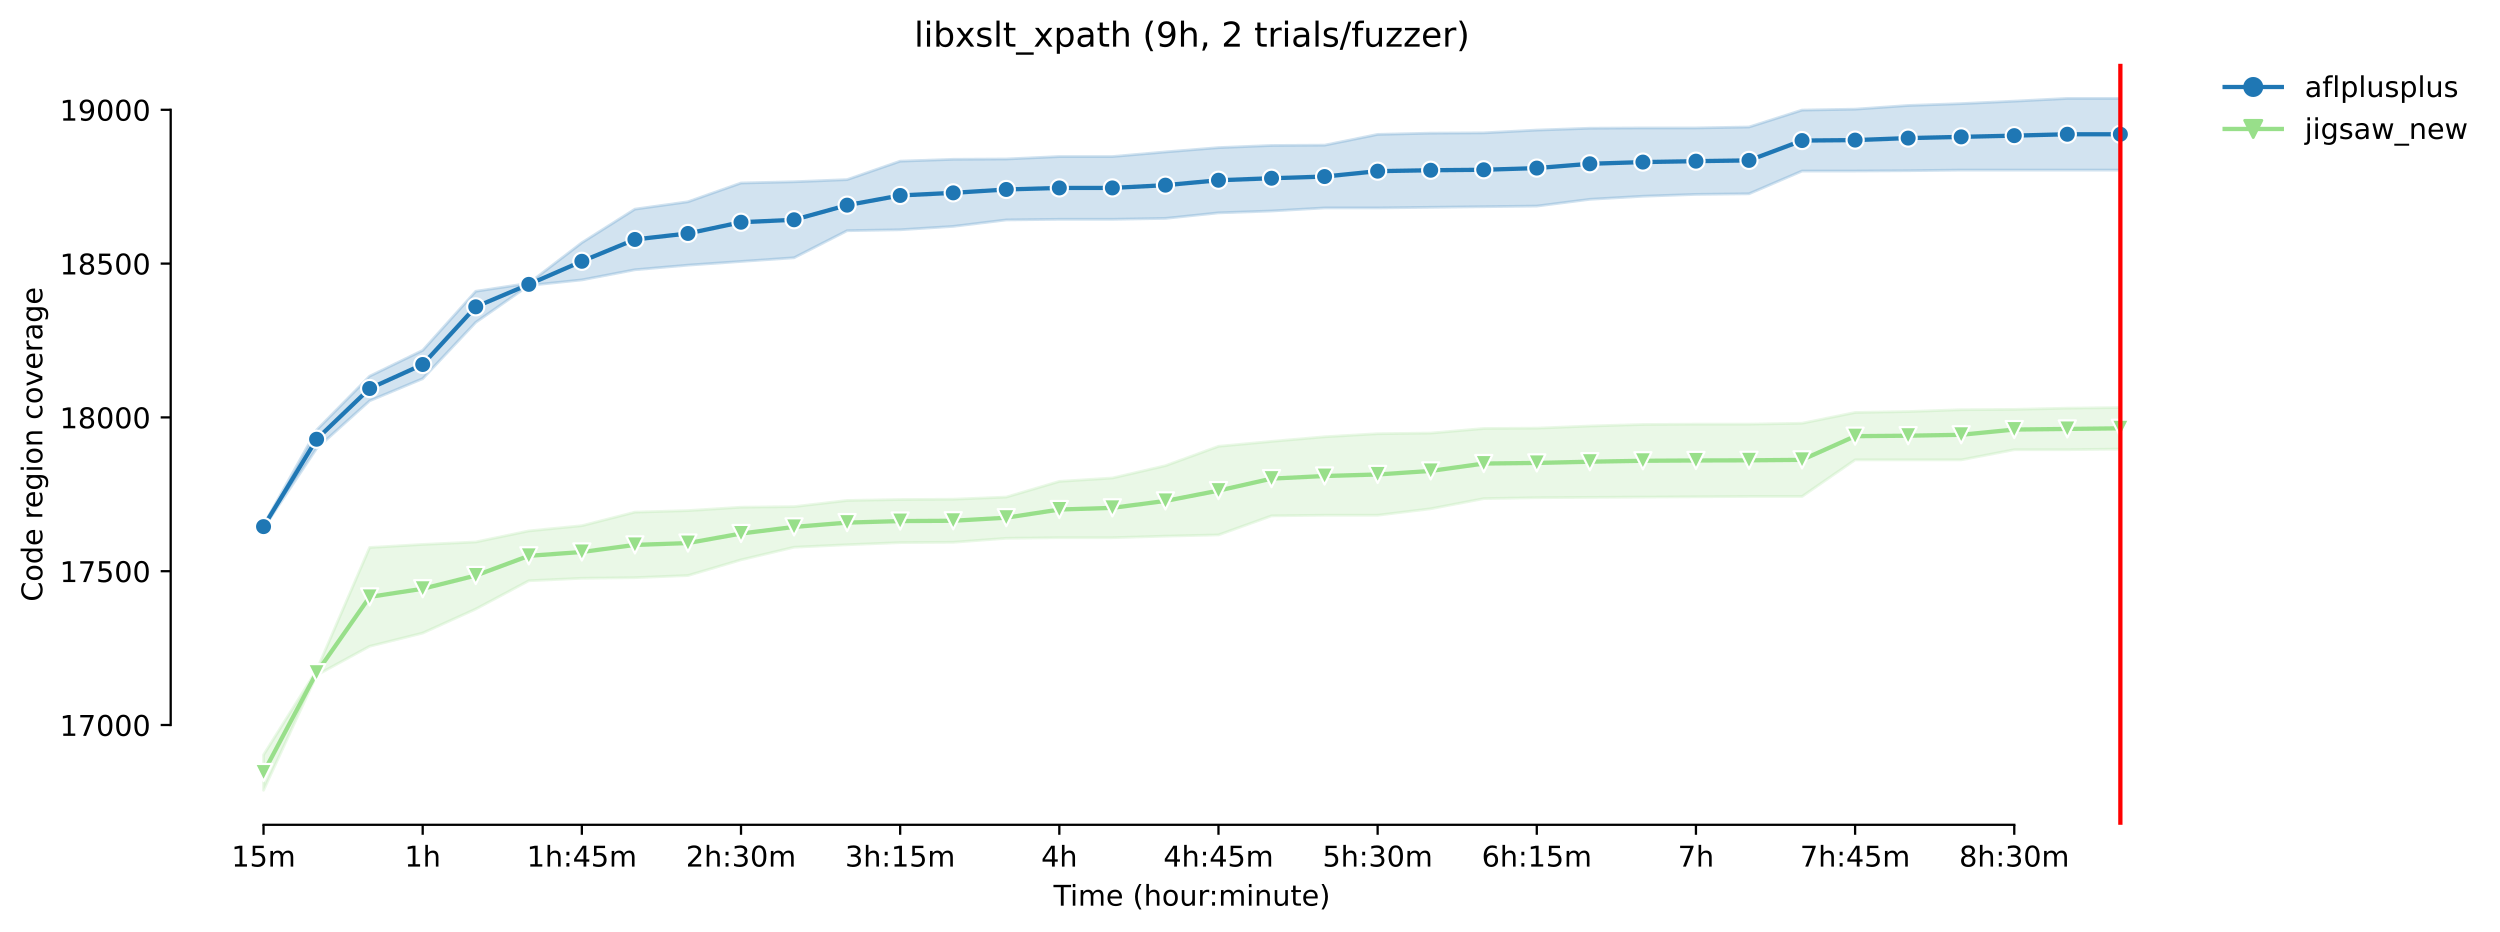 <?xml version="1.0" encoding="utf-8" standalone="no"?>
<!DOCTYPE svg PUBLIC "-//W3C//DTD SVG 1.1//EN"
  "http://www.w3.org/Graphics/SVG/1.1/DTD/svg11.dtd">
<!-- Created with matplotlib (https://matplotlib.org/) -->
<svg height="325.986pt" version="1.1" viewBox="0 0 874.22 325.986" width="874.22pt" xmlns="http://www.w3.org/2000/svg" xmlns:xlink="http://www.w3.org/1999/xlink">
 <defs>
  <style type="text/css">*{stroke-linecap:butt;stroke-linejoin:round;}</style>
 </defs>
 <g id="figure_1">
  <g id="patch_1">
   <path d="M 0 325.986 
L 874.22 325.986 
L 874.22 0 
L 0 0 
z
" style="fill:#ffffff;"/>
  </g>
  <g id="axes_1">
   <g id="patch_2">
    <path d="M 59.691 288.43 
L 773.931 288.43 
L 773.931 22.318 
L 59.691 22.318 
z
" style="fill:#ffffff;"/>
   </g>
   <g id="PolyCollection_1">
    <defs>
     <path d="M 92.156 -142.376 
L 92.156 -141.3 
L 110.708 -169.16 
L 129.259 -185.833 
L 147.811 -193.578 
L 166.363 -213.263 
L 184.915 -226.171 
L 203.466 -228.107 
L 222.018 -231.657 
L 240.57 -233.27 
L 259.121 -234.561 
L 277.673 -235.852 
L 296.225 -245.318 
L 314.776 -245.641 
L 333.328 -246.824 
L 351.88 -249.083 
L 370.431 -249.298 
L 388.983 -249.298 
L 407.535 -249.621 
L 426.086 -251.557 
L 444.638 -252.202 
L 463.19 -253.278 
L 481.742 -253.278 
L 500.293 -253.493 
L 518.845 -253.708 
L 537.397 -253.924 
L 555.948 -256.29 
L 574.5 -257.366 
L 593.052 -258.011 
L 611.603 -258.226 
L 630.155 -266.186 
L 648.707 -266.186 
L 667.258 -266.294 
L 685.81 -266.509 
L 704.362 -266.509 
L 722.913 -266.509 
L 741.465 -266.509 
L 741.465 -291.572 
L 741.465 -291.572 
L 722.913 -291.572 
L 704.362 -290.604 
L 685.81 -289.744 
L 667.258 -289.098 
L 648.707 -287.807 
L 630.155 -287.485 
L 611.603 -281.568 
L 593.052 -281.246 
L 574.5 -281.246 
L 555.948 -281.138 
L 537.397 -280.493 
L 518.845 -279.525 
L 500.293 -279.417 
L 481.742 -278.987 
L 463.19 -275.222 
L 444.638 -275.114 
L 426.086 -274.361 
L 407.535 -272.855 
L 388.983 -271.242 
L 370.431 -271.242 
L 351.88 -270.381 
L 333.328 -270.274 
L 314.776 -269.628 
L 296.225 -263.174 
L 277.673 -262.421 
L 259.121 -261.991 
L 240.57 -255.429 
L 222.018 -252.848 
L 203.466 -241.123 
L 184.915 -226.924 
L 166.363 -224.127 
L 147.811 -203.474 
L 129.259 -194.439 
L 110.708 -175.614 
L 92.156 -142.376 
z
" id="ma3c6a547fb" style="stroke:#1f77b4;stroke-opacity:0.2;"/>
    </defs>
    <g clip-path="url(#p24ea91514c)">
     <use style="fill:#1f77b4;fill-opacity:0.2;stroke:#1f77b4;stroke-opacity:0.2;" x="0" xlink:href="#ma3c6a547fb" y="325.986"/>
    </g>
   </g>
   <g id="PolyCollection_2">
    <defs>
     <path d="M 92.156 -62.023 
L 92.156 -49.652 
L 110.708 -89.883 
L 129.259 -99.994 
L 147.811 -104.619 
L 166.363 -113.01 
L 184.915 -122.906 
L 203.466 -123.766 
L 222.018 -123.982 
L 240.57 -124.735 
L 259.121 -130.221 
L 277.673 -134.631 
L 296.225 -135.491 
L 314.776 -136.244 
L 333.328 -136.352 
L 351.88 -137.75 
L 370.431 -137.965 
L 388.983 -137.965 
L 407.535 -138.503 
L 426.086 -138.934 
L 444.638 -145.603 
L 463.19 -145.818 
L 481.742 -145.818 
L 500.293 -148.077 
L 518.845 -151.627 
L 537.397 -151.949 
L 555.948 -152.057 
L 574.5 -152.164 
L 593.052 -152.272 
L 611.603 -152.38 
L 630.155 -152.38 
L 648.707 -165.18 
L 667.258 -165.18 
L 685.81 -165.18 
L 704.362 -168.73 
L 722.913 -168.73 
L 741.465 -168.945 
L 741.465 -183.467 
L 741.465 -183.467 
L 722.913 -183.251 
L 704.362 -182.821 
L 685.81 -182.714 
L 667.258 -182.068 
L 648.707 -181.746 
L 630.155 -177.981 
L 611.603 -177.658 
L 593.052 -177.658 
L 574.5 -177.55 
L 555.948 -177.013 
L 537.397 -176.26 
L 518.845 -176.152 
L 500.293 -174.538 
L 481.742 -174.323 
L 463.19 -173.248 
L 444.638 -171.634 
L 426.086 -169.913 
L 407.535 -163.136 
L 388.983 -158.834 
L 370.431 -157.65 
L 351.88 -152.164 
L 333.328 -151.411 
L 314.776 -151.304 
L 296.225 -150.981 
L 277.673 -148.83 
L 259.121 -148.615 
L 240.57 -147.431 
L 222.018 -146.894 
L 203.466 -142.161 
L 184.915 -140.332 
L 166.363 -136.459 
L 147.811 -135.599 
L 129.259 -134.523 
L 110.708 -91.604 
L 92.156 -62.023 
z
" id="m5b4ad259f3" style="stroke:#98df8a;stroke-opacity:0.2;"/>
    </defs>
    <g clip-path="url(#p24ea91514c)">
     <use style="fill:#98df8a;fill-opacity:0.2;stroke:#98df8a;stroke-opacity:0.2;" x="0" xlink:href="#m5b4ad259f3" y="325.986"/>
    </g>
   </g>
   <g id="matplotlib.axis_1">
    <g id="xtick_1">
     <g id="line2d_1">
      <defs>
       <path d="M 0 0 
L 0 3.5 
" id="m643833215b" style="stroke:#000000;stroke-width:0.8;"/>
      </defs>
      <g>
       <use style="stroke:#000000;stroke-width:0.8;" x="92.156" xlink:href="#m643833215b" y="288.43"/>
      </g>
     </g>
     <g id="text_1">
      <!-- 15m -->
      <g transform="translate(80.923 303.029)scale(0.1 -0.1)">
       <defs>
        <path d="M 12.406 8.297 
L 28.516 8.297 
L 28.516 63.922 
L 10.984 60.406 
L 10.984 69.391 
L 28.422 72.906 
L 38.281 72.906 
L 38.281 8.297 
L 54.391 8.297 
L 54.391 0 
L 12.406 0 
z
" id="DejaVuSans-49"/>
        <path d="M 10.797 72.906 
L 49.516 72.906 
L 49.516 64.594 
L 19.828 64.594 
L 19.828 46.734 
Q 21.969 47.469 24.109 47.828 
Q 26.266 48.188 28.422 48.188 
Q 40.625 48.188 47.75 41.5 
Q 54.891 34.812 54.891 23.391 
Q 54.891 11.625 47.562 5.094 
Q 40.234 -1.422 26.906 -1.422 
Q 22.312 -1.422 17.547 -0.641 
Q 12.797 0.141 7.719 1.703 
L 7.719 11.625 
Q 12.109 9.234 16.797 8.062 
Q 21.484 6.891 26.703 6.891 
Q 35.156 6.891 40.078 11.328 
Q 45.016 15.766 45.016 23.391 
Q 45.016 31 40.078 35.438 
Q 35.156 39.891 26.703 39.891 
Q 22.75 39.891 18.812 39.016 
Q 14.891 38.141 10.797 36.281 
z
" id="DejaVuSans-53"/>
        <path d="M 52 44.188 
Q 55.375 50.25 60.062 53.125 
Q 64.75 56 71.094 56 
Q 79.641 56 84.281 50.016 
Q 88.922 44.047 88.922 33.016 
L 88.922 0 
L 79.891 0 
L 79.891 32.719 
Q 79.891 40.578 77.094 44.375 
Q 74.312 48.188 68.609 48.188 
Q 61.625 48.188 57.562 43.547 
Q 53.516 38.922 53.516 30.906 
L 53.516 0 
L 44.484 0 
L 44.484 32.719 
Q 44.484 40.625 41.703 44.406 
Q 38.922 48.188 33.109 48.188 
Q 26.219 48.188 22.156 43.531 
Q 18.109 38.875 18.109 30.906 
L 18.109 0 
L 9.078 0 
L 9.078 54.688 
L 18.109 54.688 
L 18.109 46.188 
Q 21.188 51.219 25.484 53.609 
Q 29.781 56 35.688 56 
Q 41.656 56 45.828 52.969 
Q 50 49.953 52 44.188 
z
" id="DejaVuSans-109"/>
       </defs>
       <use xlink:href="#DejaVuSans-49"/>
       <use x="63.623" xlink:href="#DejaVuSans-53"/>
       <use x="127.246" xlink:href="#DejaVuSans-109"/>
      </g>
     </g>
    </g>
    <g id="xtick_2">
     <g id="line2d_2">
      <g>
       <use style="stroke:#000000;stroke-width:0.8;" x="147.811" xlink:href="#m643833215b" y="288.43"/>
      </g>
     </g>
     <g id="text_2">
      <!-- 1h -->
      <g transform="translate(141.461 303.029)scale(0.1 -0.1)">
       <defs>
        <path d="M 54.891 33.016 
L 54.891 0 
L 45.906 0 
L 45.906 32.719 
Q 45.906 40.484 42.875 44.328 
Q 39.844 48.188 33.797 48.188 
Q 26.516 48.188 22.312 43.547 
Q 18.109 38.922 18.109 30.906 
L 18.109 0 
L 9.078 0 
L 9.078 75.984 
L 18.109 75.984 
L 18.109 46.188 
Q 21.344 51.125 25.703 53.562 
Q 30.078 56 35.797 56 
Q 45.219 56 50.047 50.172 
Q 54.891 44.344 54.891 33.016 
z
" id="DejaVuSans-104"/>
       </defs>
       <use xlink:href="#DejaVuSans-49"/>
       <use x="63.623" xlink:href="#DejaVuSans-104"/>
      </g>
     </g>
    </g>
    <g id="xtick_3">
     <g id="line2d_3">
      <g>
       <use style="stroke:#000000;stroke-width:0.8;" x="203.466" xlink:href="#m643833215b" y="288.43"/>
      </g>
     </g>
     <g id="text_3">
      <!-- 1h:45m -->
      <g transform="translate(184.199 303.029)scale(0.1 -0.1)">
       <defs>
        <path d="M 11.719 12.406 
L 22.016 12.406 
L 22.016 0 
L 11.719 0 
z
M 11.719 51.703 
L 22.016 51.703 
L 22.016 39.312 
L 11.719 39.312 
z
" id="DejaVuSans-58"/>
        <path d="M 37.797 64.312 
L 12.891 25.391 
L 37.797 25.391 
z
M 35.203 72.906 
L 47.609 72.906 
L 47.609 25.391 
L 58.016 25.391 
L 58.016 17.188 
L 47.609 17.188 
L 47.609 0 
L 37.797 0 
L 37.797 17.188 
L 4.891 17.188 
L 4.891 26.703 
z
" id="DejaVuSans-52"/>
       </defs>
       <use xlink:href="#DejaVuSans-49"/>
       <use x="63.623" xlink:href="#DejaVuSans-104"/>
       <use x="127.002" xlink:href="#DejaVuSans-58"/>
       <use x="160.693" xlink:href="#DejaVuSans-52"/>
       <use x="224.316" xlink:href="#DejaVuSans-53"/>
       <use x="287.939" xlink:href="#DejaVuSans-109"/>
      </g>
     </g>
    </g>
    <g id="xtick_4">
     <g id="line2d_4">
      <g>
       <use style="stroke:#000000;stroke-width:0.8;" x="259.121" xlink:href="#m643833215b" y="288.43"/>
      </g>
     </g>
     <g id="text_4">
      <!-- 2h:30m -->
      <g transform="translate(239.854 303.029)scale(0.1 -0.1)">
       <defs>
        <path d="M 19.188 8.297 
L 53.609 8.297 
L 53.609 0 
L 7.328 0 
L 7.328 8.297 
Q 12.938 14.109 22.625 23.891 
Q 32.328 33.688 34.812 36.531 
Q 39.547 41.844 41.422 45.531 
Q 43.312 49.219 43.312 52.781 
Q 43.312 58.594 39.234 62.25 
Q 35.156 65.922 28.609 65.922 
Q 23.969 65.922 18.812 64.312 
Q 13.672 62.703 7.812 59.422 
L 7.812 69.391 
Q 13.766 71.781 18.938 73 
Q 24.125 74.219 28.422 74.219 
Q 39.75 74.219 46.484 68.547 
Q 53.219 62.891 53.219 53.422 
Q 53.219 48.922 51.531 44.891 
Q 49.859 40.875 45.406 35.406 
Q 44.188 33.984 37.641 27.219 
Q 31.109 20.453 19.188 8.297 
z
" id="DejaVuSans-50"/>
        <path d="M 40.578 39.312 
Q 47.656 37.797 51.625 33 
Q 55.609 28.219 55.609 21.188 
Q 55.609 10.406 48.188 4.484 
Q 40.766 -1.422 27.094 -1.422 
Q 22.516 -1.422 17.656 -0.516 
Q 12.797 0.391 7.625 2.203 
L 7.625 11.719 
Q 11.719 9.328 16.594 8.109 
Q 21.484 6.891 26.812 6.891 
Q 36.078 6.891 40.938 10.547 
Q 45.797 14.203 45.797 21.188 
Q 45.797 27.641 41.281 31.266 
Q 36.766 34.906 28.719 34.906 
L 20.219 34.906 
L 20.219 43.016 
L 29.109 43.016 
Q 36.375 43.016 40.234 45.922 
Q 44.094 48.828 44.094 54.297 
Q 44.094 59.906 40.109 62.906 
Q 36.141 65.922 28.719 65.922 
Q 24.656 65.922 20.016 65.031 
Q 15.375 64.156 9.812 62.312 
L 9.812 71.094 
Q 15.438 72.656 20.344 73.438 
Q 25.25 74.219 29.594 74.219 
Q 40.828 74.219 47.359 69.109 
Q 53.906 64.016 53.906 55.328 
Q 53.906 49.266 50.438 45.094 
Q 46.969 40.922 40.578 39.312 
z
" id="DejaVuSans-51"/>
        <path d="M 31.781 66.406 
Q 24.172 66.406 20.328 58.906 
Q 16.5 51.422 16.5 36.375 
Q 16.5 21.391 20.328 13.891 
Q 24.172 6.391 31.781 6.391 
Q 39.453 6.391 43.281 13.891 
Q 47.125 21.391 47.125 36.375 
Q 47.125 51.422 43.281 58.906 
Q 39.453 66.406 31.781 66.406 
z
M 31.781 74.219 
Q 44.047 74.219 50.516 64.516 
Q 56.984 54.828 56.984 36.375 
Q 56.984 17.969 50.516 8.266 
Q 44.047 -1.422 31.781 -1.422 
Q 19.531 -1.422 13.062 8.266 
Q 6.594 17.969 6.594 36.375 
Q 6.594 54.828 13.062 64.516 
Q 19.531 74.219 31.781 74.219 
z
" id="DejaVuSans-48"/>
       </defs>
       <use xlink:href="#DejaVuSans-50"/>
       <use x="63.623" xlink:href="#DejaVuSans-104"/>
       <use x="127.002" xlink:href="#DejaVuSans-58"/>
       <use x="160.693" xlink:href="#DejaVuSans-51"/>
       <use x="224.316" xlink:href="#DejaVuSans-48"/>
       <use x="287.939" xlink:href="#DejaVuSans-109"/>
      </g>
     </g>
    </g>
    <g id="xtick_5">
     <g id="line2d_5">
      <g>
       <use style="stroke:#000000;stroke-width:0.8;" x="314.776" xlink:href="#m643833215b" y="288.43"/>
      </g>
     </g>
     <g id="text_5">
      <!-- 3h:15m -->
      <g transform="translate(295.509 303.029)scale(0.1 -0.1)">
       <use xlink:href="#DejaVuSans-51"/>
       <use x="63.623" xlink:href="#DejaVuSans-104"/>
       <use x="127.002" xlink:href="#DejaVuSans-58"/>
       <use x="160.693" xlink:href="#DejaVuSans-49"/>
       <use x="224.316" xlink:href="#DejaVuSans-53"/>
       <use x="287.939" xlink:href="#DejaVuSans-109"/>
      </g>
     </g>
    </g>
    <g id="xtick_6">
     <g id="line2d_6">
      <g>
       <use style="stroke:#000000;stroke-width:0.8;" x="370.431" xlink:href="#m643833215b" y="288.43"/>
      </g>
     </g>
     <g id="text_6">
      <!-- 4h -->
      <g transform="translate(364.081 303.029)scale(0.1 -0.1)">
       <use xlink:href="#DejaVuSans-52"/>
       <use x="63.623" xlink:href="#DejaVuSans-104"/>
      </g>
     </g>
    </g>
    <g id="xtick_7">
     <g id="line2d_7">
      <g>
       <use style="stroke:#000000;stroke-width:0.8;" x="426.086" xlink:href="#m643833215b" y="288.43"/>
      </g>
     </g>
     <g id="text_7">
      <!-- 4h:45m -->
      <g transform="translate(406.819 303.029)scale(0.1 -0.1)">
       <use xlink:href="#DejaVuSans-52"/>
       <use x="63.623" xlink:href="#DejaVuSans-104"/>
       <use x="127.002" xlink:href="#DejaVuSans-58"/>
       <use x="160.693" xlink:href="#DejaVuSans-52"/>
       <use x="224.316" xlink:href="#DejaVuSans-53"/>
       <use x="287.939" xlink:href="#DejaVuSans-109"/>
      </g>
     </g>
    </g>
    <g id="xtick_8">
     <g id="line2d_8">
      <g>
       <use style="stroke:#000000;stroke-width:0.8;" x="481.742" xlink:href="#m643833215b" y="288.43"/>
      </g>
     </g>
     <g id="text_8">
      <!-- 5h:30m -->
      <g transform="translate(462.474 303.029)scale(0.1 -0.1)">
       <use xlink:href="#DejaVuSans-53"/>
       <use x="63.623" xlink:href="#DejaVuSans-104"/>
       <use x="127.002" xlink:href="#DejaVuSans-58"/>
       <use x="160.693" xlink:href="#DejaVuSans-51"/>
       <use x="224.316" xlink:href="#DejaVuSans-48"/>
       <use x="287.939" xlink:href="#DejaVuSans-109"/>
      </g>
     </g>
    </g>
    <g id="xtick_9">
     <g id="line2d_9">
      <g>
       <use style="stroke:#000000;stroke-width:0.8;" x="537.397" xlink:href="#m643833215b" y="288.43"/>
      </g>
     </g>
     <g id="text_9">
      <!-- 6h:15m -->
      <g transform="translate(518.129 303.029)scale(0.1 -0.1)">
       <defs>
        <path d="M 33.016 40.375 
Q 26.375 40.375 22.484 35.828 
Q 18.609 31.297 18.609 23.391 
Q 18.609 15.531 22.484 10.953 
Q 26.375 6.391 33.016 6.391 
Q 39.656 6.391 43.531 10.953 
Q 47.406 15.531 47.406 23.391 
Q 47.406 31.297 43.531 35.828 
Q 39.656 40.375 33.016 40.375 
z
M 52.594 71.297 
L 52.594 62.312 
Q 48.875 64.062 45.094 64.984 
Q 41.312 65.922 37.594 65.922 
Q 27.828 65.922 22.672 59.328 
Q 17.531 52.734 16.797 39.406 
Q 19.672 43.656 24.016 45.922 
Q 28.375 48.188 33.594 48.188 
Q 44.578 48.188 50.953 41.516 
Q 57.328 34.859 57.328 23.391 
Q 57.328 12.156 50.688 5.359 
Q 44.047 -1.422 33.016 -1.422 
Q 20.359 -1.422 13.672 8.266 
Q 6.984 17.969 6.984 36.375 
Q 6.984 53.656 15.188 63.938 
Q 23.391 74.219 37.203 74.219 
Q 40.922 74.219 44.703 73.484 
Q 48.484 72.75 52.594 71.297 
z
" id="DejaVuSans-54"/>
       </defs>
       <use xlink:href="#DejaVuSans-54"/>
       <use x="63.623" xlink:href="#DejaVuSans-104"/>
       <use x="127.002" xlink:href="#DejaVuSans-58"/>
       <use x="160.693" xlink:href="#DejaVuSans-49"/>
       <use x="224.316" xlink:href="#DejaVuSans-53"/>
       <use x="287.939" xlink:href="#DejaVuSans-109"/>
      </g>
     </g>
    </g>
    <g id="xtick_10">
     <g id="line2d_10">
      <g>
       <use style="stroke:#000000;stroke-width:0.8;" x="593.052" xlink:href="#m643833215b" y="288.43"/>
      </g>
     </g>
     <g id="text_10">
      <!-- 7h -->
      <g transform="translate(586.702 303.029)scale(0.1 -0.1)">
       <defs>
        <path d="M 8.203 72.906 
L 55.078 72.906 
L 55.078 68.703 
L 28.609 0 
L 18.312 0 
L 43.219 64.594 
L 8.203 64.594 
z
" id="DejaVuSans-55"/>
       </defs>
       <use xlink:href="#DejaVuSans-55"/>
       <use x="63.623" xlink:href="#DejaVuSans-104"/>
      </g>
     </g>
    </g>
    <g id="xtick_11">
     <g id="line2d_11">
      <g>
       <use style="stroke:#000000;stroke-width:0.8;" x="648.707" xlink:href="#m643833215b" y="288.43"/>
      </g>
     </g>
     <g id="text_11">
      <!-- 7h:45m -->
      <g transform="translate(629.44 303.029)scale(0.1 -0.1)">
       <use xlink:href="#DejaVuSans-55"/>
       <use x="63.623" xlink:href="#DejaVuSans-104"/>
       <use x="127.002" xlink:href="#DejaVuSans-58"/>
       <use x="160.693" xlink:href="#DejaVuSans-52"/>
       <use x="224.316" xlink:href="#DejaVuSans-53"/>
       <use x="287.939" xlink:href="#DejaVuSans-109"/>
      </g>
     </g>
    </g>
    <g id="xtick_12">
     <g id="line2d_12">
      <g>
       <use style="stroke:#000000;stroke-width:0.8;" x="704.362" xlink:href="#m643833215b" y="288.43"/>
      </g>
     </g>
     <g id="text_12">
      <!-- 8h:30m -->
      <g transform="translate(685.095 303.029)scale(0.1 -0.1)">
       <defs>
        <path d="M 31.781 34.625 
Q 24.75 34.625 20.719 30.859 
Q 16.703 27.094 16.703 20.516 
Q 16.703 13.922 20.719 10.156 
Q 24.75 6.391 31.781 6.391 
Q 38.812 6.391 42.859 10.172 
Q 46.922 13.969 46.922 20.516 
Q 46.922 27.094 42.891 30.859 
Q 38.875 34.625 31.781 34.625 
z
M 21.922 38.812 
Q 15.578 40.375 12.031 44.719 
Q 8.5 49.078 8.5 55.328 
Q 8.5 64.062 14.719 69.141 
Q 20.953 74.219 31.781 74.219 
Q 42.672 74.219 48.875 69.141 
Q 55.078 64.062 55.078 55.328 
Q 55.078 49.078 51.531 44.719 
Q 48 40.375 41.703 38.812 
Q 48.828 37.156 52.797 32.312 
Q 56.781 27.484 56.781 20.516 
Q 56.781 9.906 50.312 4.234 
Q 43.844 -1.422 31.781 -1.422 
Q 19.734 -1.422 13.25 4.234 
Q 6.781 9.906 6.781 20.516 
Q 6.781 27.484 10.781 32.312 
Q 14.797 37.156 21.922 38.812 
z
M 18.312 54.391 
Q 18.312 48.734 21.844 45.562 
Q 25.391 42.391 31.781 42.391 
Q 38.141 42.391 41.719 45.562 
Q 45.312 48.734 45.312 54.391 
Q 45.312 60.062 41.719 63.234 
Q 38.141 66.406 31.781 66.406 
Q 25.391 66.406 21.844 63.234 
Q 18.312 60.062 18.312 54.391 
z
" id="DejaVuSans-56"/>
       </defs>
       <use xlink:href="#DejaVuSans-56"/>
       <use x="63.623" xlink:href="#DejaVuSans-104"/>
       <use x="127.002" xlink:href="#DejaVuSans-58"/>
       <use x="160.693" xlink:href="#DejaVuSans-51"/>
       <use x="224.316" xlink:href="#DejaVuSans-48"/>
       <use x="287.939" xlink:href="#DejaVuSans-109"/>
      </g>
     </g>
    </g>
    <g id="text_13">
     <!-- Time (hour:minute) -->
     <g transform="translate(368.404 316.707)scale(0.1 -0.1)">
      <defs>
       <path d="M -0.297 72.906 
L 61.375 72.906 
L 61.375 64.594 
L 35.5 64.594 
L 35.5 0 
L 25.594 0 
L 25.594 64.594 
L -0.297 64.594 
z
" id="DejaVuSans-84"/>
       <path d="M 9.422 54.688 
L 18.406 54.688 
L 18.406 0 
L 9.422 0 
z
M 9.422 75.984 
L 18.406 75.984 
L 18.406 64.594 
L 9.422 64.594 
z
" id="DejaVuSans-105"/>
       <path d="M 56.203 29.594 
L 56.203 25.203 
L 14.891 25.203 
Q 15.484 15.922 20.484 11.062 
Q 25.484 6.203 34.422 6.203 
Q 39.594 6.203 44.453 7.469 
Q 49.312 8.734 54.109 11.281 
L 54.109 2.781 
Q 49.266 0.734 44.188 -0.344 
Q 39.109 -1.422 33.891 -1.422 
Q 20.797 -1.422 13.156 6.188 
Q 5.516 13.812 5.516 26.812 
Q 5.516 40.234 12.766 48.109 
Q 20.016 56 32.328 56 
Q 43.359 56 49.781 48.891 
Q 56.203 41.797 56.203 29.594 
z
M 47.219 32.234 
Q 47.125 39.594 43.094 43.984 
Q 39.062 48.391 32.422 48.391 
Q 24.906 48.391 20.391 44.141 
Q 15.875 39.891 15.188 32.172 
z
" id="DejaVuSans-101"/>
       <path id="DejaVuSans-32"/>
       <path d="M 31 75.875 
Q 24.469 64.656 21.281 53.656 
Q 18.109 42.672 18.109 31.391 
Q 18.109 20.125 21.312 9.062 
Q 24.516 -2 31 -13.188 
L 23.188 -13.188 
Q 15.875 -1.703 12.234 9.375 
Q 8.594 20.453 8.594 31.391 
Q 8.594 42.281 12.203 53.312 
Q 15.828 64.359 23.188 75.875 
z
" id="DejaVuSans-40"/>
       <path d="M 30.609 48.391 
Q 23.391 48.391 19.188 42.75 
Q 14.984 37.109 14.984 27.297 
Q 14.984 17.484 19.156 11.844 
Q 23.344 6.203 30.609 6.203 
Q 37.797 6.203 41.984 11.859 
Q 46.188 17.531 46.188 27.297 
Q 46.188 37.016 41.984 42.703 
Q 37.797 48.391 30.609 48.391 
z
M 30.609 56 
Q 42.328 56 49.016 48.375 
Q 55.719 40.766 55.719 27.297 
Q 55.719 13.875 49.016 6.219 
Q 42.328 -1.422 30.609 -1.422 
Q 18.844 -1.422 12.172 6.219 
Q 5.516 13.875 5.516 27.297 
Q 5.516 40.766 12.172 48.375 
Q 18.844 56 30.609 56 
z
" id="DejaVuSans-111"/>
       <path d="M 8.5 21.578 
L 8.5 54.688 
L 17.484 54.688 
L 17.484 21.922 
Q 17.484 14.156 20.5 10.266 
Q 23.531 6.391 29.594 6.391 
Q 36.859 6.391 41.078 11.031 
Q 45.312 15.672 45.312 23.688 
L 45.312 54.688 
L 54.297 54.688 
L 54.297 0 
L 45.312 0 
L 45.312 8.406 
Q 42.047 3.422 37.719 1 
Q 33.406 -1.422 27.688 -1.422 
Q 18.266 -1.422 13.375 4.438 
Q 8.5 10.297 8.5 21.578 
z
M 31.109 56 
z
" id="DejaVuSans-117"/>
       <path d="M 41.109 46.297 
Q 39.594 47.172 37.812 47.578 
Q 36.031 48 33.891 48 
Q 26.266 48 22.188 43.047 
Q 18.109 38.094 18.109 28.812 
L 18.109 0 
L 9.078 0 
L 9.078 54.688 
L 18.109 54.688 
L 18.109 46.188 
Q 20.953 51.172 25.484 53.578 
Q 30.031 56 36.531 56 
Q 37.453 56 38.578 55.875 
Q 39.703 55.766 41.062 55.516 
z
" id="DejaVuSans-114"/>
       <path d="M 54.891 33.016 
L 54.891 0 
L 45.906 0 
L 45.906 32.719 
Q 45.906 40.484 42.875 44.328 
Q 39.844 48.188 33.797 48.188 
Q 26.516 48.188 22.312 43.547 
Q 18.109 38.922 18.109 30.906 
L 18.109 0 
L 9.078 0 
L 9.078 54.688 
L 18.109 54.688 
L 18.109 46.188 
Q 21.344 51.125 25.703 53.562 
Q 30.078 56 35.797 56 
Q 45.219 56 50.047 50.172 
Q 54.891 44.344 54.891 33.016 
z
" id="DejaVuSans-110"/>
       <path d="M 18.312 70.219 
L 18.312 54.688 
L 36.812 54.688 
L 36.812 47.703 
L 18.312 47.703 
L 18.312 18.016 
Q 18.312 11.328 20.141 9.422 
Q 21.969 7.516 27.594 7.516 
L 36.812 7.516 
L 36.812 0 
L 27.594 0 
Q 17.188 0 13.234 3.875 
Q 9.281 7.766 9.281 18.016 
L 9.281 47.703 
L 2.688 47.703 
L 2.688 54.688 
L 9.281 54.688 
L 9.281 70.219 
z
" id="DejaVuSans-116"/>
       <path d="M 8.016 75.875 
L 15.828 75.875 
Q 23.141 64.359 26.781 53.312 
Q 30.422 42.281 30.422 31.391 
Q 30.422 20.453 26.781 9.375 
Q 23.141 -1.703 15.828 -13.188 
L 8.016 -13.188 
Q 14.5 -2 17.703 9.062 
Q 20.906 20.125 20.906 31.391 
Q 20.906 42.672 17.703 53.656 
Q 14.5 64.656 8.016 75.875 
z
" id="DejaVuSans-41"/>
      </defs>
      <use xlink:href="#DejaVuSans-84"/>
      <use x="57.959" xlink:href="#DejaVuSans-105"/>
      <use x="85.742" xlink:href="#DejaVuSans-109"/>
      <use x="183.154" xlink:href="#DejaVuSans-101"/>
      <use x="244.678" xlink:href="#DejaVuSans-32"/>
      <use x="276.465" xlink:href="#DejaVuSans-40"/>
      <use x="315.479" xlink:href="#DejaVuSans-104"/>
      <use x="378.857" xlink:href="#DejaVuSans-111"/>
      <use x="440.039" xlink:href="#DejaVuSans-117"/>
      <use x="503.418" xlink:href="#DejaVuSans-114"/>
      <use x="542.781" xlink:href="#DejaVuSans-58"/>
      <use x="576.473" xlink:href="#DejaVuSans-109"/>
      <use x="673.885" xlink:href="#DejaVuSans-105"/>
      <use x="701.668" xlink:href="#DejaVuSans-110"/>
      <use x="765.047" xlink:href="#DejaVuSans-117"/>
      <use x="828.426" xlink:href="#DejaVuSans-116"/>
      <use x="867.635" xlink:href="#DejaVuSans-101"/>
      <use x="929.158" xlink:href="#DejaVuSans-41"/>
     </g>
    </g>
   </g>
   <g id="matplotlib.axis_2">
    <g id="ytick_1">
     <g id="line2d_13">
      <defs>
       <path d="M 0 0 
L -3.5 0 
" id="m3d6f41865d" style="stroke:#000000;stroke-width:0.8;"/>
      </defs>
      <g>
       <use style="stroke:#000000;stroke-width:0.8;" x="59.691" xlink:href="#m3d6f41865d" y="253.53"/>
      </g>
     </g>
     <g id="text_14">
      <!-- 17000 -->
      <g transform="translate(20.878 257.329)scale(0.1 -0.1)">
       <use xlink:href="#DejaVuSans-49"/>
       <use x="63.623" xlink:href="#DejaVuSans-55"/>
       <use x="127.246" xlink:href="#DejaVuSans-48"/>
       <use x="190.869" xlink:href="#DejaVuSans-48"/>
       <use x="254.492" xlink:href="#DejaVuSans-48"/>
      </g>
     </g>
    </g>
    <g id="ytick_2">
     <g id="line2d_14">
      <g>
       <use style="stroke:#000000;stroke-width:0.8;" x="59.691" xlink:href="#m3d6f41865d" y="199.746"/>
      </g>
     </g>
     <g id="text_15">
      <!-- 17500 -->
      <g transform="translate(20.878 203.545)scale(0.1 -0.1)">
       <use xlink:href="#DejaVuSans-49"/>
       <use x="63.623" xlink:href="#DejaVuSans-55"/>
       <use x="127.246" xlink:href="#DejaVuSans-53"/>
       <use x="190.869" xlink:href="#DejaVuSans-48"/>
       <use x="254.492" xlink:href="#DejaVuSans-48"/>
      </g>
     </g>
    </g>
    <g id="ytick_3">
     <g id="line2d_15">
      <g>
       <use style="stroke:#000000;stroke-width:0.8;" x="59.691" xlink:href="#m3d6f41865d" y="145.962"/>
      </g>
     </g>
     <g id="text_16">
      <!-- 18000 -->
      <g transform="translate(20.878 149.761)scale(0.1 -0.1)">
       <use xlink:href="#DejaVuSans-49"/>
       <use x="63.623" xlink:href="#DejaVuSans-56"/>
       <use x="127.246" xlink:href="#DejaVuSans-48"/>
       <use x="190.869" xlink:href="#DejaVuSans-48"/>
       <use x="254.492" xlink:href="#DejaVuSans-48"/>
      </g>
     </g>
    </g>
    <g id="ytick_4">
     <g id="line2d_16">
      <g>
       <use style="stroke:#000000;stroke-width:0.8;" x="59.691" xlink:href="#m3d6f41865d" y="92.178"/>
      </g>
     </g>
     <g id="text_17">
      <!-- 18500 -->
      <g transform="translate(20.878 95.977)scale(0.1 -0.1)">
       <use xlink:href="#DejaVuSans-49"/>
       <use x="63.623" xlink:href="#DejaVuSans-56"/>
       <use x="127.246" xlink:href="#DejaVuSans-53"/>
       <use x="190.869" xlink:href="#DejaVuSans-48"/>
       <use x="254.492" xlink:href="#DejaVuSans-48"/>
      </g>
     </g>
    </g>
    <g id="ytick_5">
     <g id="line2d_17">
      <g>
       <use style="stroke:#000000;stroke-width:0.8;" x="59.691" xlink:href="#m3d6f41865d" y="38.394"/>
      </g>
     </g>
     <g id="text_18">
      <!-- 19000 -->
      <g transform="translate(20.878 42.193)scale(0.1 -0.1)">
       <defs>
        <path d="M 10.984 1.516 
L 10.984 10.5 
Q 14.703 8.734 18.5 7.812 
Q 22.312 6.891 25.984 6.891 
Q 35.75 6.891 40.891 13.453 
Q 46.047 20.016 46.781 33.406 
Q 43.953 29.203 39.594 26.953 
Q 35.25 24.703 29.984 24.703 
Q 19.047 24.703 12.672 31.312 
Q 6.297 37.938 6.297 49.422 
Q 6.297 60.641 12.938 67.422 
Q 19.578 74.219 30.609 74.219 
Q 43.266 74.219 49.922 64.516 
Q 56.594 54.828 56.594 36.375 
Q 56.594 19.141 48.406 8.859 
Q 40.234 -1.422 26.422 -1.422 
Q 22.703 -1.422 18.891 -0.688 
Q 15.094 0.047 10.984 1.516 
z
M 30.609 32.422 
Q 37.25 32.422 41.125 36.953 
Q 45.016 41.5 45.016 49.422 
Q 45.016 57.281 41.125 61.844 
Q 37.25 66.406 30.609 66.406 
Q 23.969 66.406 20.094 61.844 
Q 16.219 57.281 16.219 49.422 
Q 16.219 41.5 20.094 36.953 
Q 23.969 32.422 30.609 32.422 
z
" id="DejaVuSans-57"/>
       </defs>
       <use xlink:href="#DejaVuSans-49"/>
       <use x="63.623" xlink:href="#DejaVuSans-57"/>
       <use x="127.246" xlink:href="#DejaVuSans-48"/>
       <use x="190.869" xlink:href="#DejaVuSans-48"/>
       <use x="254.492" xlink:href="#DejaVuSans-48"/>
      </g>
     </g>
    </g>
    <g id="text_19">
     <!-- Code region coverage -->
     <g transform="translate(14.798 210.38)rotate(-90)scale(0.1 -0.1)">
      <defs>
       <path d="M 64.406 67.281 
L 64.406 56.891 
Q 59.422 61.531 53.781 63.812 
Q 48.141 66.109 41.797 66.109 
Q 29.297 66.109 22.656 58.469 
Q 16.016 50.828 16.016 36.375 
Q 16.016 21.969 22.656 14.328 
Q 29.297 6.688 41.797 6.688 
Q 48.141 6.688 53.781 8.984 
Q 59.422 11.281 64.406 15.922 
L 64.406 5.609 
Q 59.234 2.094 53.438 0.328 
Q 47.656 -1.422 41.219 -1.422 
Q 24.656 -1.422 15.125 8.703 
Q 5.609 18.844 5.609 36.375 
Q 5.609 53.953 15.125 64.078 
Q 24.656 74.219 41.219 74.219 
Q 47.75 74.219 53.531 72.484 
Q 59.328 70.75 64.406 67.281 
z
" id="DejaVuSans-67"/>
       <path d="M 45.406 46.391 
L 45.406 75.984 
L 54.391 75.984 
L 54.391 0 
L 45.406 0 
L 45.406 8.203 
Q 42.578 3.328 38.25 0.953 
Q 33.938 -1.422 27.875 -1.422 
Q 17.969 -1.422 11.734 6.484 
Q 5.516 14.406 5.516 27.297 
Q 5.516 40.188 11.734 48.094 
Q 17.969 56 27.875 56 
Q 33.938 56 38.25 53.625 
Q 42.578 51.266 45.406 46.391 
z
M 14.797 27.297 
Q 14.797 17.391 18.875 11.75 
Q 22.953 6.109 30.078 6.109 
Q 37.203 6.109 41.297 11.75 
Q 45.406 17.391 45.406 27.297 
Q 45.406 37.203 41.297 42.844 
Q 37.203 48.484 30.078 48.484 
Q 22.953 48.484 18.875 42.844 
Q 14.797 37.203 14.797 27.297 
z
" id="DejaVuSans-100"/>
       <path d="M 45.406 27.984 
Q 45.406 37.75 41.375 43.109 
Q 37.359 48.484 30.078 48.484 
Q 22.859 48.484 18.828 43.109 
Q 14.797 37.75 14.797 27.984 
Q 14.797 18.266 18.828 12.891 
Q 22.859 7.516 30.078 7.516 
Q 37.359 7.516 41.375 12.891 
Q 45.406 18.266 45.406 27.984 
z
M 54.391 6.781 
Q 54.391 -7.172 48.188 -13.984 
Q 42 -20.797 29.203 -20.797 
Q 24.469 -20.797 20.266 -20.094 
Q 16.062 -19.391 12.109 -17.922 
L 12.109 -9.188 
Q 16.062 -11.328 19.922 -12.344 
Q 23.781 -13.375 27.781 -13.375 
Q 36.625 -13.375 41.016 -8.766 
Q 45.406 -4.156 45.406 5.172 
L 45.406 9.625 
Q 42.625 4.781 38.281 2.391 
Q 33.938 0 27.875 0 
Q 17.828 0 11.672 7.656 
Q 5.516 15.328 5.516 27.984 
Q 5.516 40.672 11.672 48.328 
Q 17.828 56 27.875 56 
Q 33.938 56 38.281 53.609 
Q 42.625 51.219 45.406 46.391 
L 45.406 54.688 
L 54.391 54.688 
z
" id="DejaVuSans-103"/>
       <path d="M 48.781 52.594 
L 48.781 44.188 
Q 44.969 46.297 41.141 47.344 
Q 37.312 48.391 33.406 48.391 
Q 24.656 48.391 19.812 42.844 
Q 14.984 37.312 14.984 27.297 
Q 14.984 17.281 19.812 11.734 
Q 24.656 6.203 33.406 6.203 
Q 37.312 6.203 41.141 7.25 
Q 44.969 8.297 48.781 10.406 
L 48.781 2.094 
Q 45.016 0.344 40.984 -0.531 
Q 36.969 -1.422 32.422 -1.422 
Q 20.062 -1.422 12.781 6.344 
Q 5.516 14.109 5.516 27.297 
Q 5.516 40.672 12.859 48.328 
Q 20.219 56 33.016 56 
Q 37.156 56 41.109 55.141 
Q 45.062 54.297 48.781 52.594 
z
" id="DejaVuSans-99"/>
       <path d="M 2.984 54.688 
L 12.5 54.688 
L 29.594 8.797 
L 46.688 54.688 
L 56.203 54.688 
L 35.688 0 
L 23.484 0 
z
" id="DejaVuSans-118"/>
       <path d="M 34.281 27.484 
Q 23.391 27.484 19.188 25 
Q 14.984 22.516 14.984 16.5 
Q 14.984 11.719 18.141 8.906 
Q 21.297 6.109 26.703 6.109 
Q 34.188 6.109 38.703 11.406 
Q 43.219 16.703 43.219 25.484 
L 43.219 27.484 
z
M 52.203 31.203 
L 52.203 0 
L 43.219 0 
L 43.219 8.297 
Q 40.141 3.328 35.547 0.953 
Q 30.953 -1.422 24.312 -1.422 
Q 15.922 -1.422 10.953 3.297 
Q 6 8.016 6 15.922 
Q 6 25.141 12.172 29.828 
Q 18.359 34.516 30.609 34.516 
L 43.219 34.516 
L 43.219 35.406 
Q 43.219 41.609 39.141 45 
Q 35.062 48.391 27.688 48.391 
Q 23 48.391 18.547 47.266 
Q 14.109 46.141 10.016 43.891 
L 10.016 52.203 
Q 14.938 54.109 19.578 55.047 
Q 24.219 56 28.609 56 
Q 40.484 56 46.344 49.844 
Q 52.203 43.703 52.203 31.203 
z
" id="DejaVuSans-97"/>
      </defs>
      <use xlink:href="#DejaVuSans-67"/>
      <use x="69.824" xlink:href="#DejaVuSans-111"/>
      <use x="131.006" xlink:href="#DejaVuSans-100"/>
      <use x="194.482" xlink:href="#DejaVuSans-101"/>
      <use x="256.006" xlink:href="#DejaVuSans-32"/>
      <use x="287.793" xlink:href="#DejaVuSans-114"/>
      <use x="326.656" xlink:href="#DejaVuSans-101"/>
      <use x="388.18" xlink:href="#DejaVuSans-103"/>
      <use x="451.656" xlink:href="#DejaVuSans-105"/>
      <use x="479.439" xlink:href="#DejaVuSans-111"/>
      <use x="540.621" xlink:href="#DejaVuSans-110"/>
      <use x="604" xlink:href="#DejaVuSans-32"/>
      <use x="635.787" xlink:href="#DejaVuSans-99"/>
      <use x="690.768" xlink:href="#DejaVuSans-111"/>
      <use x="751.949" xlink:href="#DejaVuSans-118"/>
      <use x="811.129" xlink:href="#DejaVuSans-101"/>
      <use x="872.652" xlink:href="#DejaVuSans-114"/>
      <use x="913.766" xlink:href="#DejaVuSans-97"/>
      <use x="975.045" xlink:href="#DejaVuSans-103"/>
      <use x="1038.521" xlink:href="#DejaVuSans-101"/>
     </g>
    </g>
   </g>
   <g id="line2d_18">
    <path clip-path="url(#p24ea91514c)" d="M 92.156 184.149 
L 110.708 153.599 
L 129.259 135.851 
L 147.811 127.46 
L 166.363 107.291 
L 184.915 99.439 
L 203.466 91.371 
L 222.018 83.734 
L 240.57 81.636 
L 259.121 77.71 
L 277.673 76.85 
L 296.225 71.74 
L 314.776 68.352 
L 333.328 67.437 
L 351.88 66.254 
L 370.431 65.716 
L 388.983 65.716 
L 407.535 64.748 
L 426.086 63.027 
L 444.638 62.328 
L 463.19 61.736 
L 481.742 59.854 
L 500.293 59.531 
L 518.845 59.37 
L 537.397 58.778 
L 555.948 57.272 
L 574.5 56.681 
L 593.052 56.358 
L 611.603 56.089 
L 630.155 49.151 
L 648.707 48.99 
L 667.258 48.29 
L 685.81 47.86 
L 704.362 47.43 
L 722.913 46.946 
L 741.465 46.946 
" style="fill:none;stroke:#1f77b4;stroke-linecap:square;stroke-width:1.5;"/>
    <defs>
     <path d="M 0 3 
C 0.796 3 1.559 2.684 2.121 2.121 
C 2.684 1.559 3 0.796 3 0 
C 3 -0.796 2.684 -1.559 2.121 -2.121 
C 1.559 -2.684 0.796 -3 0 -3 
C -0.796 -3 -1.559 -2.684 -2.121 -2.121 
C -2.684 -1.559 -3 -0.796 -3 0 
C -3 0.796 -2.684 1.559 -2.121 2.121 
C -1.559 2.684 -0.796 3 0 3 
z
" id="m7c6359e0c8" style="stroke:#ffffff;stroke-width:0.75;"/>
    </defs>
    <g clip-path="url(#p24ea91514c)">
     <use style="fill:#1f77b4;stroke:#ffffff;stroke-width:0.75;" x="92.156" xlink:href="#m7c6359e0c8" y="184.149"/>
     <use style="fill:#1f77b4;stroke:#ffffff;stroke-width:0.75;" x="110.708" xlink:href="#m7c6359e0c8" y="153.599"/>
     <use style="fill:#1f77b4;stroke:#ffffff;stroke-width:0.75;" x="129.259" xlink:href="#m7c6359e0c8" y="135.851"/>
     <use style="fill:#1f77b4;stroke:#ffffff;stroke-width:0.75;" x="147.811" xlink:href="#m7c6359e0c8" y="127.46"/>
     <use style="fill:#1f77b4;stroke:#ffffff;stroke-width:0.75;" x="166.363" xlink:href="#m7c6359e0c8" y="107.291"/>
     <use style="fill:#1f77b4;stroke:#ffffff;stroke-width:0.75;" x="184.915" xlink:href="#m7c6359e0c8" y="99.439"/>
     <use style="fill:#1f77b4;stroke:#ffffff;stroke-width:0.75;" x="203.466" xlink:href="#m7c6359e0c8" y="91.371"/>
     <use style="fill:#1f77b4;stroke:#ffffff;stroke-width:0.75;" x="222.018" xlink:href="#m7c6359e0c8" y="83.734"/>
     <use style="fill:#1f77b4;stroke:#ffffff;stroke-width:0.75;" x="240.57" xlink:href="#m7c6359e0c8" y="81.636"/>
     <use style="fill:#1f77b4;stroke:#ffffff;stroke-width:0.75;" x="259.121" xlink:href="#m7c6359e0c8" y="77.71"/>
     <use style="fill:#1f77b4;stroke:#ffffff;stroke-width:0.75;" x="277.673" xlink:href="#m7c6359e0c8" y="76.85"/>
     <use style="fill:#1f77b4;stroke:#ffffff;stroke-width:0.75;" x="296.225" xlink:href="#m7c6359e0c8" y="71.74"/>
     <use style="fill:#1f77b4;stroke:#ffffff;stroke-width:0.75;" x="314.776" xlink:href="#m7c6359e0c8" y="68.352"/>
     <use style="fill:#1f77b4;stroke:#ffffff;stroke-width:0.75;" x="333.328" xlink:href="#m7c6359e0c8" y="67.437"/>
     <use style="fill:#1f77b4;stroke:#ffffff;stroke-width:0.75;" x="351.88" xlink:href="#m7c6359e0c8" y="66.254"/>
     <use style="fill:#1f77b4;stroke:#ffffff;stroke-width:0.75;" x="370.431" xlink:href="#m7c6359e0c8" y="65.716"/>
     <use style="fill:#1f77b4;stroke:#ffffff;stroke-width:0.75;" x="388.983" xlink:href="#m7c6359e0c8" y="65.716"/>
     <use style="fill:#1f77b4;stroke:#ffffff;stroke-width:0.75;" x="407.535" xlink:href="#m7c6359e0c8" y="64.748"/>
     <use style="fill:#1f77b4;stroke:#ffffff;stroke-width:0.75;" x="426.086" xlink:href="#m7c6359e0c8" y="63.027"/>
     <use style="fill:#1f77b4;stroke:#ffffff;stroke-width:0.75;" x="444.638" xlink:href="#m7c6359e0c8" y="62.328"/>
     <use style="fill:#1f77b4;stroke:#ffffff;stroke-width:0.75;" x="463.19" xlink:href="#m7c6359e0c8" y="61.736"/>
     <use style="fill:#1f77b4;stroke:#ffffff;stroke-width:0.75;" x="481.742" xlink:href="#m7c6359e0c8" y="59.854"/>
     <use style="fill:#1f77b4;stroke:#ffffff;stroke-width:0.75;" x="500.293" xlink:href="#m7c6359e0c8" y="59.531"/>
     <use style="fill:#1f77b4;stroke:#ffffff;stroke-width:0.75;" x="518.845" xlink:href="#m7c6359e0c8" y="59.37"/>
     <use style="fill:#1f77b4;stroke:#ffffff;stroke-width:0.75;" x="537.397" xlink:href="#m7c6359e0c8" y="58.778"/>
     <use style="fill:#1f77b4;stroke:#ffffff;stroke-width:0.75;" x="555.948" xlink:href="#m7c6359e0c8" y="57.272"/>
     <use style="fill:#1f77b4;stroke:#ffffff;stroke-width:0.75;" x="574.5" xlink:href="#m7c6359e0c8" y="56.681"/>
     <use style="fill:#1f77b4;stroke:#ffffff;stroke-width:0.75;" x="593.052" xlink:href="#m7c6359e0c8" y="56.358"/>
     <use style="fill:#1f77b4;stroke:#ffffff;stroke-width:0.75;" x="611.603" xlink:href="#m7c6359e0c8" y="56.089"/>
     <use style="fill:#1f77b4;stroke:#ffffff;stroke-width:0.75;" x="630.155" xlink:href="#m7c6359e0c8" y="49.151"/>
     <use style="fill:#1f77b4;stroke:#ffffff;stroke-width:0.75;" x="648.707" xlink:href="#m7c6359e0c8" y="48.99"/>
     <use style="fill:#1f77b4;stroke:#ffffff;stroke-width:0.75;" x="667.258" xlink:href="#m7c6359e0c8" y="48.29"/>
     <use style="fill:#1f77b4;stroke:#ffffff;stroke-width:0.75;" x="685.81" xlink:href="#m7c6359e0c8" y="47.86"/>
     <use style="fill:#1f77b4;stroke:#ffffff;stroke-width:0.75;" x="704.362" xlink:href="#m7c6359e0c8" y="47.43"/>
     <use style="fill:#1f77b4;stroke:#ffffff;stroke-width:0.75;" x="722.913" xlink:href="#m7c6359e0c8" y="46.946"/>
     <use style="fill:#1f77b4;stroke:#ffffff;stroke-width:0.75;" x="741.465" xlink:href="#m7c6359e0c8" y="46.946"/>
    </g>
   </g>
   <g id="line2d_19">
    <path clip-path="url(#p24ea91514c)" d="M 92.156 270.149 
L 110.708 235.243 
L 129.259 208.728 
L 147.811 205.877 
L 166.363 201.252 
L 184.915 194.367 
L 203.466 193.023 
L 222.018 190.549 
L 240.57 189.903 
L 259.121 186.569 
L 277.673 184.256 
L 296.225 182.75 
L 314.776 182.212 
L 333.328 182.105 
L 351.88 181.029 
L 370.431 178.179 
L 388.983 177.587 
L 407.535 175.167 
L 426.086 171.563 
L 444.638 167.368 
L 463.19 166.454 
L 481.742 165.916 
L 500.293 164.679 
L 518.845 162.097 
L 537.397 161.882 
L 555.948 161.452 
L 574.5 161.129 
L 593.052 161.021 
L 611.603 160.968 
L 630.155 160.806 
L 648.707 152.524 
L 667.258 152.362 
L 685.81 152.04 
L 704.362 150.211 
L 722.913 149.996 
L 741.465 149.781 
" style="fill:none;stroke:#98df8a;stroke-linecap:square;stroke-width:1.5;"/>
    <defs>
     <path d="M -0 3 
L 3 -3 
L -3 -3 
z
" id="m303bb38254" style="stroke:#ffffff;stroke-linejoin:miter;stroke-width:0.75;"/>
    </defs>
    <g clip-path="url(#p24ea91514c)">
     <use style="fill:#98df8a;stroke:#ffffff;stroke-linejoin:miter;stroke-width:0.75;" x="92.156" xlink:href="#m303bb38254" y="270.149"/>
     <use style="fill:#98df8a;stroke:#ffffff;stroke-linejoin:miter;stroke-width:0.75;" x="110.708" xlink:href="#m303bb38254" y="235.243"/>
     <use style="fill:#98df8a;stroke:#ffffff;stroke-linejoin:miter;stroke-width:0.75;" x="129.259" xlink:href="#m303bb38254" y="208.728"/>
     <use style="fill:#98df8a;stroke:#ffffff;stroke-linejoin:miter;stroke-width:0.75;" x="147.811" xlink:href="#m303bb38254" y="205.877"/>
     <use style="fill:#98df8a;stroke:#ffffff;stroke-linejoin:miter;stroke-width:0.75;" x="166.363" xlink:href="#m303bb38254" y="201.252"/>
     <use style="fill:#98df8a;stroke:#ffffff;stroke-linejoin:miter;stroke-width:0.75;" x="184.915" xlink:href="#m303bb38254" y="194.367"/>
     <use style="fill:#98df8a;stroke:#ffffff;stroke-linejoin:miter;stroke-width:0.75;" x="203.466" xlink:href="#m303bb38254" y="193.023"/>
     <use style="fill:#98df8a;stroke:#ffffff;stroke-linejoin:miter;stroke-width:0.75;" x="222.018" xlink:href="#m303bb38254" y="190.549"/>
     <use style="fill:#98df8a;stroke:#ffffff;stroke-linejoin:miter;stroke-width:0.75;" x="240.57" xlink:href="#m303bb38254" y="189.903"/>
     <use style="fill:#98df8a;stroke:#ffffff;stroke-linejoin:miter;stroke-width:0.75;" x="259.121" xlink:href="#m303bb38254" y="186.569"/>
     <use style="fill:#98df8a;stroke:#ffffff;stroke-linejoin:miter;stroke-width:0.75;" x="277.673" xlink:href="#m303bb38254" y="184.256"/>
     <use style="fill:#98df8a;stroke:#ffffff;stroke-linejoin:miter;stroke-width:0.75;" x="296.225" xlink:href="#m303bb38254" y="182.75"/>
     <use style="fill:#98df8a;stroke:#ffffff;stroke-linejoin:miter;stroke-width:0.75;" x="314.776" xlink:href="#m303bb38254" y="182.212"/>
     <use style="fill:#98df8a;stroke:#ffffff;stroke-linejoin:miter;stroke-width:0.75;" x="333.328" xlink:href="#m303bb38254" y="182.105"/>
     <use style="fill:#98df8a;stroke:#ffffff;stroke-linejoin:miter;stroke-width:0.75;" x="351.88" xlink:href="#m303bb38254" y="181.029"/>
     <use style="fill:#98df8a;stroke:#ffffff;stroke-linejoin:miter;stroke-width:0.75;" x="370.431" xlink:href="#m303bb38254" y="178.179"/>
     <use style="fill:#98df8a;stroke:#ffffff;stroke-linejoin:miter;stroke-width:0.75;" x="388.983" xlink:href="#m303bb38254" y="177.587"/>
     <use style="fill:#98df8a;stroke:#ffffff;stroke-linejoin:miter;stroke-width:0.75;" x="407.535" xlink:href="#m303bb38254" y="175.167"/>
     <use style="fill:#98df8a;stroke:#ffffff;stroke-linejoin:miter;stroke-width:0.75;" x="426.086" xlink:href="#m303bb38254" y="171.563"/>
     <use style="fill:#98df8a;stroke:#ffffff;stroke-linejoin:miter;stroke-width:0.75;" x="444.638" xlink:href="#m303bb38254" y="167.368"/>
     <use style="fill:#98df8a;stroke:#ffffff;stroke-linejoin:miter;stroke-width:0.75;" x="463.19" xlink:href="#m303bb38254" y="166.454"/>
     <use style="fill:#98df8a;stroke:#ffffff;stroke-linejoin:miter;stroke-width:0.75;" x="481.742" xlink:href="#m303bb38254" y="165.916"/>
     <use style="fill:#98df8a;stroke:#ffffff;stroke-linejoin:miter;stroke-width:0.75;" x="500.293" xlink:href="#m303bb38254" y="164.679"/>
     <use style="fill:#98df8a;stroke:#ffffff;stroke-linejoin:miter;stroke-width:0.75;" x="518.845" xlink:href="#m303bb38254" y="162.097"/>
     <use style="fill:#98df8a;stroke:#ffffff;stroke-linejoin:miter;stroke-width:0.75;" x="537.397" xlink:href="#m303bb38254" y="161.882"/>
     <use style="fill:#98df8a;stroke:#ffffff;stroke-linejoin:miter;stroke-width:0.75;" x="555.948" xlink:href="#m303bb38254" y="161.452"/>
     <use style="fill:#98df8a;stroke:#ffffff;stroke-linejoin:miter;stroke-width:0.75;" x="574.5" xlink:href="#m303bb38254" y="161.129"/>
     <use style="fill:#98df8a;stroke:#ffffff;stroke-linejoin:miter;stroke-width:0.75;" x="593.052" xlink:href="#m303bb38254" y="161.021"/>
     <use style="fill:#98df8a;stroke:#ffffff;stroke-linejoin:miter;stroke-width:0.75;" x="611.603" xlink:href="#m303bb38254" y="160.968"/>
     <use style="fill:#98df8a;stroke:#ffffff;stroke-linejoin:miter;stroke-width:0.75;" x="630.155" xlink:href="#m303bb38254" y="160.806"/>
     <use style="fill:#98df8a;stroke:#ffffff;stroke-linejoin:miter;stroke-width:0.75;" x="648.707" xlink:href="#m303bb38254" y="152.524"/>
     <use style="fill:#98df8a;stroke:#ffffff;stroke-linejoin:miter;stroke-width:0.75;" x="667.258" xlink:href="#m303bb38254" y="152.362"/>
     <use style="fill:#98df8a;stroke:#ffffff;stroke-linejoin:miter;stroke-width:0.75;" x="685.81" xlink:href="#m303bb38254" y="152.04"/>
     <use style="fill:#98df8a;stroke:#ffffff;stroke-linejoin:miter;stroke-width:0.75;" x="704.362" xlink:href="#m303bb38254" y="150.211"/>
     <use style="fill:#98df8a;stroke:#ffffff;stroke-linejoin:miter;stroke-width:0.75;" x="722.913" xlink:href="#m303bb38254" y="149.996"/>
     <use style="fill:#98df8a;stroke:#ffffff;stroke-linejoin:miter;stroke-width:0.75;" x="741.465" xlink:href="#m303bb38254" y="149.781"/>
    </g>
   </g>
   <g id="line2d_20"/>
   <g id="line2d_21"/>
   <g id="line2d_22">
    <path clip-path="url(#p24ea91514c)" d="M 741.465 288.43 
L 741.465 22.318 
" style="fill:none;stroke:#ff0000;stroke-linecap:square;stroke-width:1.5;"/>
   </g>
   <g id="patch_3">
    <path d="M 59.691 253.53 
L 59.691 38.394 
" style="fill:none;stroke:#000000;stroke-linecap:square;stroke-linejoin:miter;stroke-width:0.8;"/>
   </g>
   <g id="patch_4">
    <path d="M 92.156 288.43 
L 704.362 288.43 
" style="fill:none;stroke:#000000;stroke-linecap:square;stroke-linejoin:miter;stroke-width:0.8;"/>
   </g>
   <g id="text_20">
    <!-- libxslt_xpath (9h, 2 trials/fuzzer) -->
    <g transform="translate(319.686 16.318)scale(0.12 -0.12)">
     <defs>
      <path d="M 9.422 75.984 
L 18.406 75.984 
L 18.406 0 
L 9.422 0 
z
" id="DejaVuSans-108"/>
      <path d="M 48.688 27.297 
Q 48.688 37.203 44.609 42.844 
Q 40.531 48.484 33.406 48.484 
Q 26.266 48.484 22.188 42.844 
Q 18.109 37.203 18.109 27.297 
Q 18.109 17.391 22.188 11.75 
Q 26.266 6.109 33.406 6.109 
Q 40.531 6.109 44.609 11.75 
Q 48.688 17.391 48.688 27.297 
z
M 18.109 46.391 
Q 20.953 51.266 25.266 53.625 
Q 29.594 56 35.594 56 
Q 45.562 56 51.781 48.094 
Q 58.016 40.188 58.016 27.297 
Q 58.016 14.406 51.781 6.484 
Q 45.562 -1.422 35.594 -1.422 
Q 29.594 -1.422 25.266 0.953 
Q 20.953 3.328 18.109 8.203 
L 18.109 0 
L 9.078 0 
L 9.078 75.984 
L 18.109 75.984 
z
" id="DejaVuSans-98"/>
      <path d="M 54.891 54.688 
L 35.109 28.078 
L 55.906 0 
L 45.312 0 
L 29.391 21.484 
L 13.484 0 
L 2.875 0 
L 24.125 28.609 
L 4.688 54.688 
L 15.281 54.688 
L 29.781 35.203 
L 44.281 54.688 
z
" id="DejaVuSans-120"/>
      <path d="M 44.281 53.078 
L 44.281 44.578 
Q 40.484 46.531 36.375 47.5 
Q 32.281 48.484 27.875 48.484 
Q 21.188 48.484 17.844 46.438 
Q 14.5 44.391 14.5 40.281 
Q 14.5 37.156 16.891 35.375 
Q 19.281 33.594 26.516 31.984 
L 29.594 31.297 
Q 39.156 29.25 43.188 25.516 
Q 47.219 21.781 47.219 15.094 
Q 47.219 7.469 41.188 3.016 
Q 35.156 -1.422 24.609 -1.422 
Q 20.219 -1.422 15.453 -0.562 
Q 10.688 0.297 5.422 2 
L 5.422 11.281 
Q 10.406 8.688 15.234 7.391 
Q 20.062 6.109 24.812 6.109 
Q 31.156 6.109 34.562 8.281 
Q 37.984 10.453 37.984 14.406 
Q 37.984 18.062 35.516 20.016 
Q 33.062 21.969 24.703 23.781 
L 21.578 24.516 
Q 13.234 26.266 9.516 29.906 
Q 5.812 33.547 5.812 39.891 
Q 5.812 47.609 11.281 51.797 
Q 16.75 56 26.812 56 
Q 31.781 56 36.172 55.266 
Q 40.578 54.547 44.281 53.078 
z
" id="DejaVuSans-115"/>
      <path d="M 50.984 -16.609 
L 50.984 -23.578 
L -0.984 -23.578 
L -0.984 -16.609 
z
" id="DejaVuSans-95"/>
      <path d="M 18.109 8.203 
L 18.109 -20.797 
L 9.078 -20.797 
L 9.078 54.688 
L 18.109 54.688 
L 18.109 46.391 
Q 20.953 51.266 25.266 53.625 
Q 29.594 56 35.594 56 
Q 45.562 56 51.781 48.094 
Q 58.016 40.188 58.016 27.297 
Q 58.016 14.406 51.781 6.484 
Q 45.562 -1.422 35.594 -1.422 
Q 29.594 -1.422 25.266 0.953 
Q 20.953 3.328 18.109 8.203 
z
M 48.688 27.297 
Q 48.688 37.203 44.609 42.844 
Q 40.531 48.484 33.406 48.484 
Q 26.266 48.484 22.188 42.844 
Q 18.109 37.203 18.109 27.297 
Q 18.109 17.391 22.188 11.75 
Q 26.266 6.109 33.406 6.109 
Q 40.531 6.109 44.609 11.75 
Q 48.688 17.391 48.688 27.297 
z
" id="DejaVuSans-112"/>
      <path d="M 11.719 12.406 
L 22.016 12.406 
L 22.016 4 
L 14.016 -11.625 
L 7.719 -11.625 
L 11.719 4 
z
" id="DejaVuSans-44"/>
      <path d="M 25.391 72.906 
L 33.688 72.906 
L 8.297 -9.281 
L 0 -9.281 
z
" id="DejaVuSans-47"/>
      <path d="M 37.109 75.984 
L 37.109 68.5 
L 28.516 68.5 
Q 23.688 68.5 21.797 66.547 
Q 19.922 64.594 19.922 59.516 
L 19.922 54.688 
L 34.719 54.688 
L 34.719 47.703 
L 19.922 47.703 
L 19.922 0 
L 10.891 0 
L 10.891 47.703 
L 2.297 47.703 
L 2.297 54.688 
L 10.891 54.688 
L 10.891 58.5 
Q 10.891 67.625 15.141 71.797 
Q 19.391 75.984 28.609 75.984 
z
" id="DejaVuSans-102"/>
      <path d="M 5.516 54.688 
L 48.188 54.688 
L 48.188 46.484 
L 14.406 7.172 
L 48.188 7.172 
L 48.188 0 
L 4.297 0 
L 4.297 8.203 
L 38.094 47.516 
L 5.516 47.516 
z
" id="DejaVuSans-122"/>
     </defs>
     <use xlink:href="#DejaVuSans-108"/>
     <use x="27.783" xlink:href="#DejaVuSans-105"/>
     <use x="55.566" xlink:href="#DejaVuSans-98"/>
     <use x="119.043" xlink:href="#DejaVuSans-120"/>
     <use x="178.223" xlink:href="#DejaVuSans-115"/>
     <use x="230.322" xlink:href="#DejaVuSans-108"/>
     <use x="258.105" xlink:href="#DejaVuSans-116"/>
     <use x="297.314" xlink:href="#DejaVuSans-95"/>
     <use x="347.314" xlink:href="#DejaVuSans-120"/>
     <use x="406.494" xlink:href="#DejaVuSans-112"/>
     <use x="469.971" xlink:href="#DejaVuSans-97"/>
     <use x="531.25" xlink:href="#DejaVuSans-116"/>
     <use x="570.459" xlink:href="#DejaVuSans-104"/>
     <use x="633.838" xlink:href="#DejaVuSans-32"/>
     <use x="665.625" xlink:href="#DejaVuSans-40"/>
     <use x="704.639" xlink:href="#DejaVuSans-57"/>
     <use x="768.262" xlink:href="#DejaVuSans-104"/>
     <use x="831.641" xlink:href="#DejaVuSans-44"/>
     <use x="863.428" xlink:href="#DejaVuSans-32"/>
     <use x="895.215" xlink:href="#DejaVuSans-50"/>
     <use x="958.838" xlink:href="#DejaVuSans-32"/>
     <use x="990.625" xlink:href="#DejaVuSans-116"/>
     <use x="1029.834" xlink:href="#DejaVuSans-114"/>
     <use x="1070.947" xlink:href="#DejaVuSans-105"/>
     <use x="1098.73" xlink:href="#DejaVuSans-97"/>
     <use x="1160.01" xlink:href="#DejaVuSans-108"/>
     <use x="1187.793" xlink:href="#DejaVuSans-115"/>
     <use x="1239.893" xlink:href="#DejaVuSans-47"/>
     <use x="1273.584" xlink:href="#DejaVuSans-102"/>
     <use x="1308.789" xlink:href="#DejaVuSans-117"/>
     <use x="1372.168" xlink:href="#DejaVuSans-122"/>
     <use x="1424.658" xlink:href="#DejaVuSans-122"/>
     <use x="1477.148" xlink:href="#DejaVuSans-101"/>
     <use x="1538.672" xlink:href="#DejaVuSans-114"/>
     <use x="1579.785" xlink:href="#DejaVuSans-41"/>
    </g>
   </g>
   <g id="legend_1">
    <g id="line2d_23">
     <path d="M 777.931 30.417 
L 797.931 30.417 
" style="fill:none;stroke:#1f77b4;stroke-linecap:square;stroke-width:1.5;"/>
    </g>
    <g id="line2d_24">
     <defs>
      <path d="M 0 3 
C 0.796 3 1.559 2.684 2.121 2.121 
C 2.684 1.559 3 0.796 3 0 
C 3 -0.796 2.684 -1.559 2.121 -2.121 
C 1.559 -2.684 0.796 -3 0 -3 
C -0.796 -3 -1.559 -2.684 -2.121 -2.121 
C -2.684 -1.559 -3 -0.796 -3 0 
C -3 0.796 -2.684 1.559 -2.121 2.121 
C -1.559 2.684 -0.796 3 0 3 
z
" id="md1f8ccbe19" style="stroke:#1f77b4;"/>
     </defs>
     <g>
      <use style="fill:#1f77b4;stroke:#1f77b4;" x="787.931" xlink:href="#md1f8ccbe19" y="30.417"/>
     </g>
    </g>
    <g id="text_21">
     <!-- aflplusplus -->
     <g transform="translate(805.931 33.917)scale(0.1 -0.1)">
      <use xlink:href="#DejaVuSans-97"/>
      <use x="61.279" xlink:href="#DejaVuSans-102"/>
      <use x="96.484" xlink:href="#DejaVuSans-108"/>
      <use x="124.268" xlink:href="#DejaVuSans-112"/>
      <use x="187.744" xlink:href="#DejaVuSans-108"/>
      <use x="215.527" xlink:href="#DejaVuSans-117"/>
      <use x="278.906" xlink:href="#DejaVuSans-115"/>
      <use x="331.006" xlink:href="#DejaVuSans-112"/>
      <use x="394.482" xlink:href="#DejaVuSans-108"/>
      <use x="422.266" xlink:href="#DejaVuSans-117"/>
      <use x="485.645" xlink:href="#DejaVuSans-115"/>
     </g>
    </g>
    <g id="line2d_25">
     <path d="M 777.931 45.095 
L 797.931 45.095 
" style="fill:none;stroke:#98df8a;stroke-linecap:square;stroke-width:1.5;"/>
    </g>
    <g id="line2d_26">
     <defs>
      <path d="M -0 3 
L 3 -3 
L -3 -3 
z
" id="me7f7b0ce30" style="stroke:#98df8a;stroke-linejoin:miter;"/>
     </defs>
     <g>
      <use style="fill:#98df8a;stroke:#98df8a;stroke-linejoin:miter;" x="787.931" xlink:href="#me7f7b0ce30" y="45.095"/>
     </g>
    </g>
    <g id="text_22">
     <!-- jigsaw_new -->
     <g transform="translate(805.931 48.595)scale(0.1 -0.1)">
      <defs>
       <path d="M 9.422 54.688 
L 18.406 54.688 
L 18.406 -0.984 
Q 18.406 -11.422 14.422 -16.109 
Q 10.453 -20.797 1.609 -20.797 
L -1.812 -20.797 
L -1.812 -13.188 
L 0.594 -13.188 
Q 5.719 -13.188 7.562 -10.812 
Q 9.422 -8.453 9.422 -0.984 
z
M 9.422 75.984 
L 18.406 75.984 
L 18.406 64.594 
L 9.422 64.594 
z
" id="DejaVuSans-106"/>
       <path d="M 4.203 54.688 
L 13.188 54.688 
L 24.422 12.016 
L 35.594 54.688 
L 46.188 54.688 
L 57.422 12.016 
L 68.609 54.688 
L 77.594 54.688 
L 63.281 0 
L 52.688 0 
L 40.922 44.828 
L 29.109 0 
L 18.5 0 
z
" id="DejaVuSans-119"/>
      </defs>
      <use xlink:href="#DejaVuSans-106"/>
      <use x="27.783" xlink:href="#DejaVuSans-105"/>
      <use x="55.566" xlink:href="#DejaVuSans-103"/>
      <use x="119.043" xlink:href="#DejaVuSans-115"/>
      <use x="171.143" xlink:href="#DejaVuSans-97"/>
      <use x="232.422" xlink:href="#DejaVuSans-119"/>
      <use x="314.209" xlink:href="#DejaVuSans-95"/>
      <use x="364.209" xlink:href="#DejaVuSans-110"/>
      <use x="427.588" xlink:href="#DejaVuSans-101"/>
      <use x="489.111" xlink:href="#DejaVuSans-119"/>
     </g>
    </g>
   </g>
  </g>
 </g>
 <defs>
  <clipPath id="p24ea91514c">
   <rect height="266.112" width="714.24" x="59.691" y="22.318"/>
  </clipPath>
 </defs>
</svg>

